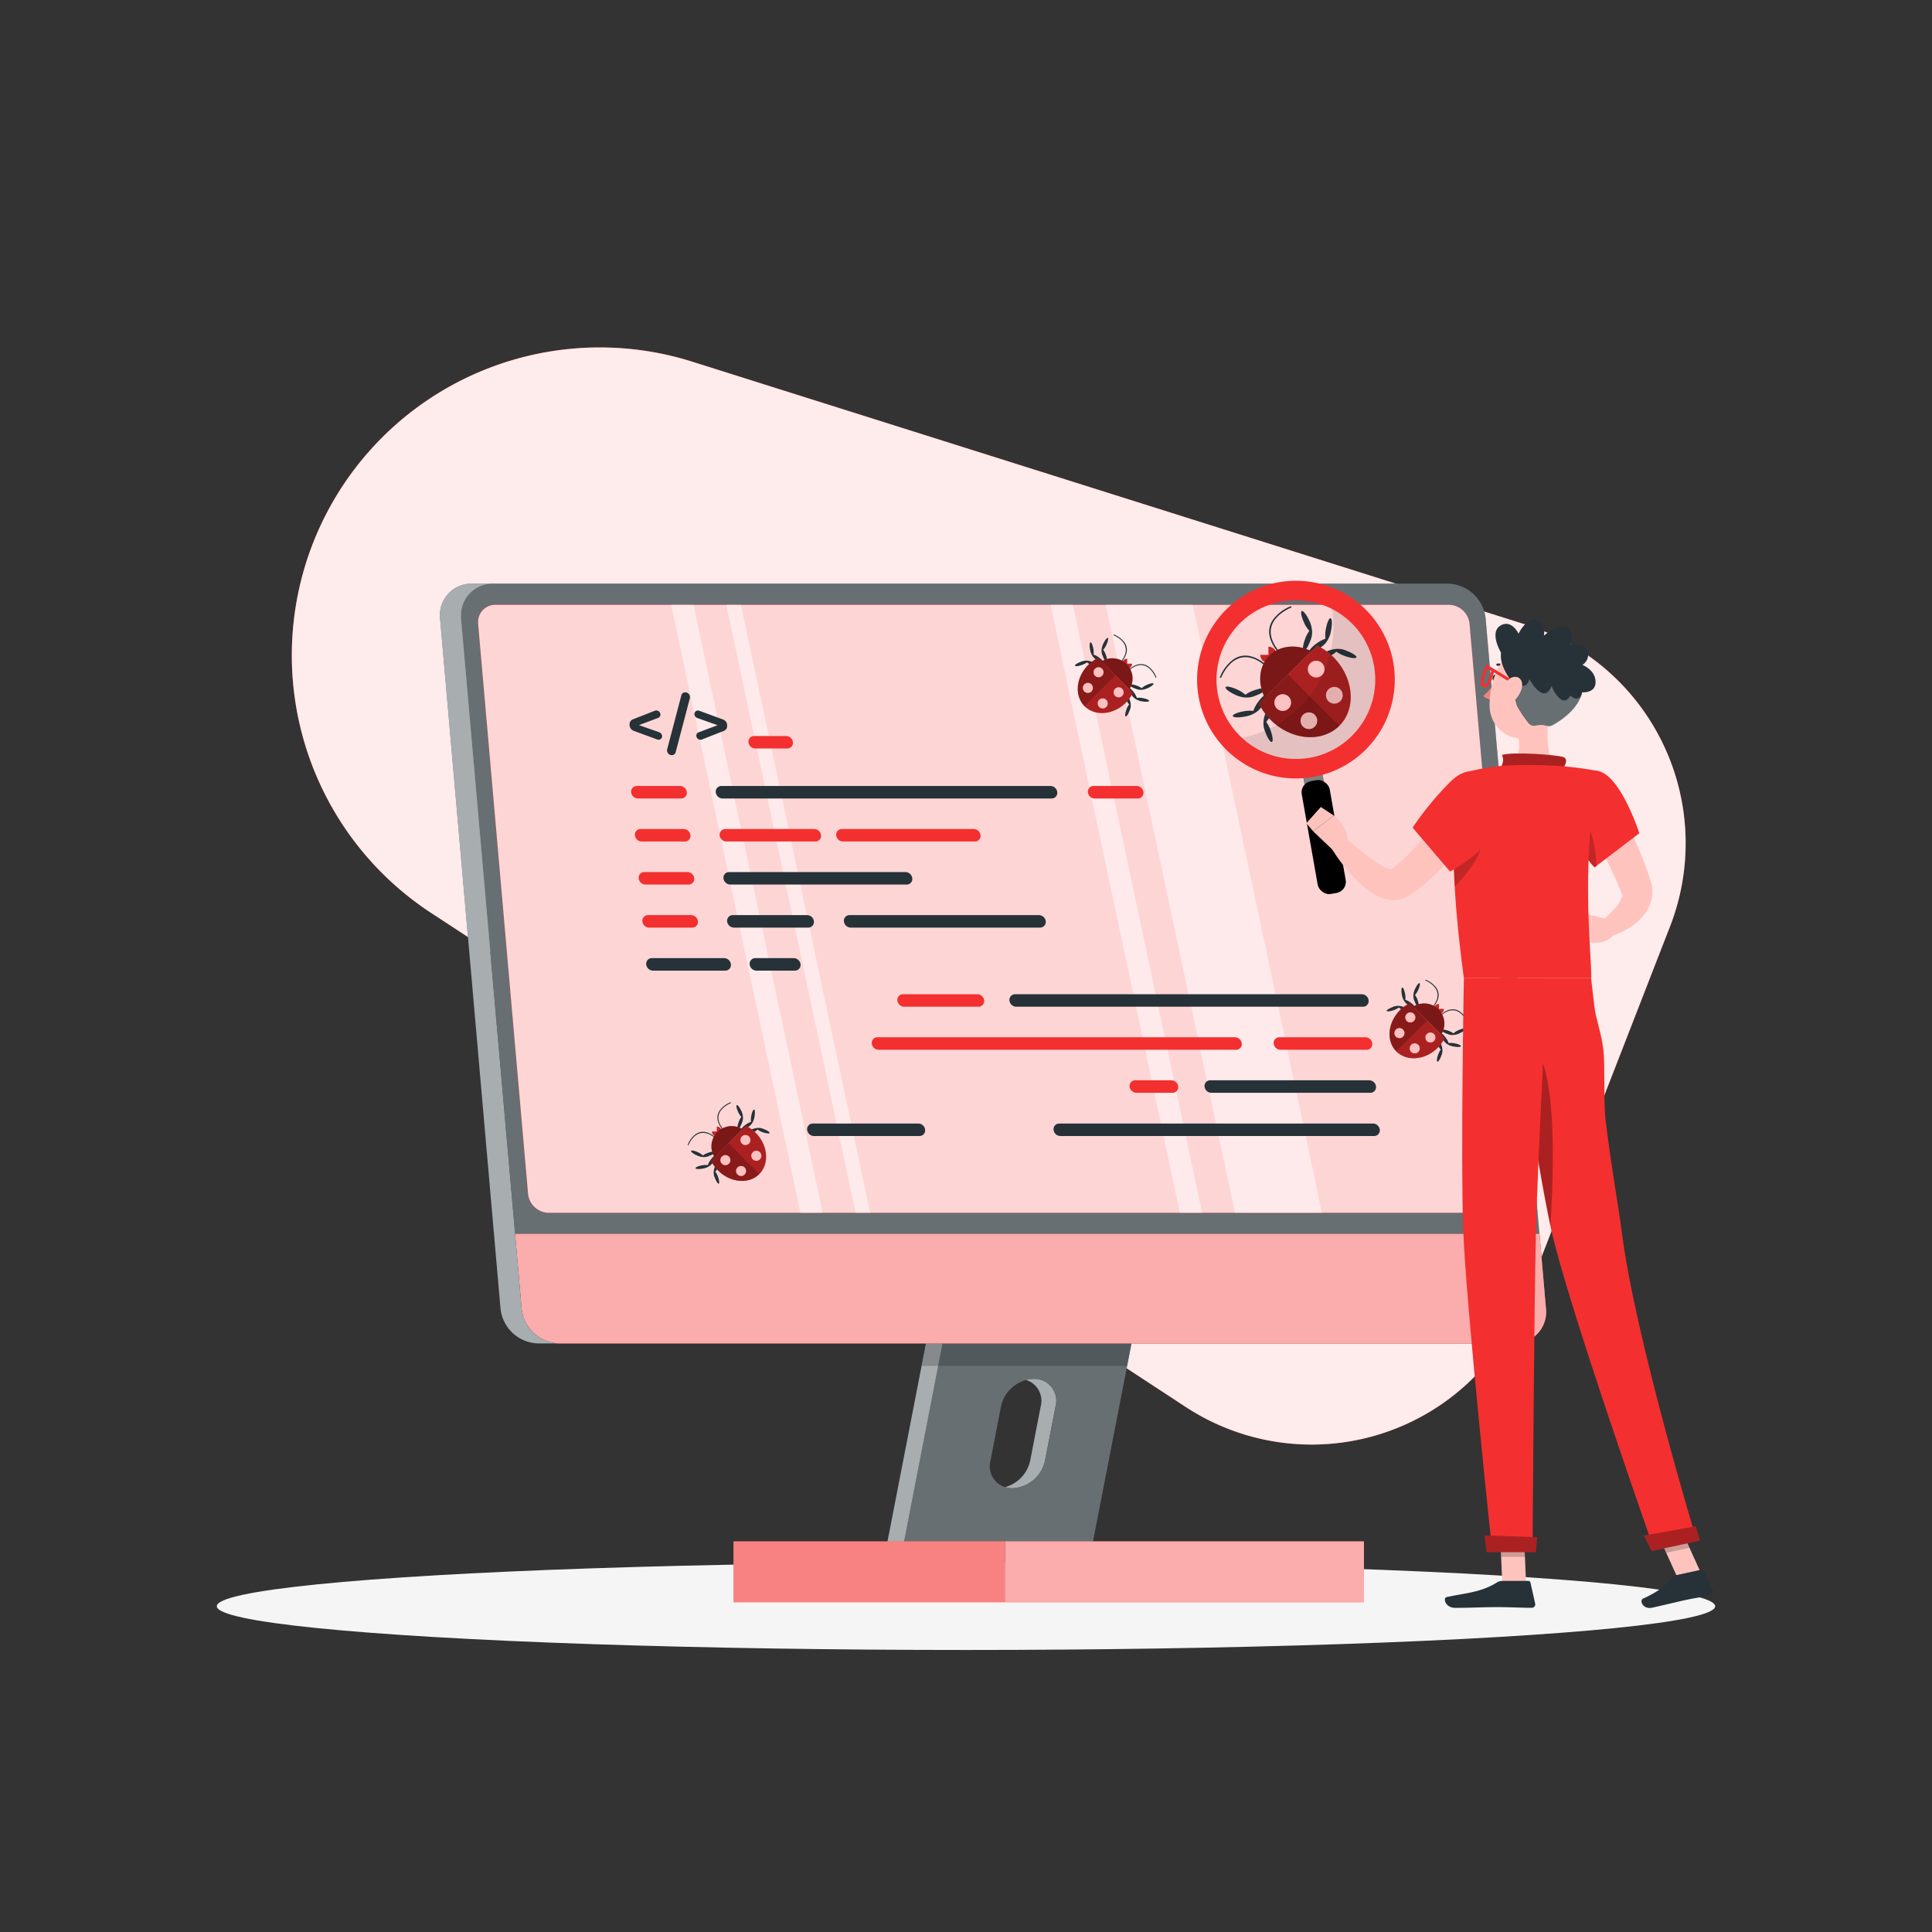 <svg xmlns="http://www.w3.org/2000/svg" viewBox="0 0 500 500"><rect x="0" y="0" width="500" height="500" fill="#333333" stroke="none"/><g id="freepik--background-simple--inject-1"><path d="M179.18,93.61l215.56,68a59.37,59.37,0,0,1,37.47,78.13L394.78,336a59.38,59.38,0,0,1-87.87,28.15L111.55,236.25A79.67,79.67,0,0,1,94.1,118.46h0A79.67,79.67,0,0,1,179.18,93.61Z" style="fill:#F42F2F"></path><path d="M179.18,93.61l215.56,68a59.37,59.37,0,0,1,37.47,78.13L394.78,336a59.38,59.38,0,0,1-87.87,28.15L111.55,236.25A79.67,79.67,0,0,1,94.1,118.46h0A79.67,79.67,0,0,1,179.18,93.61Z" style="fill:#fff;opacity:0.9"></path></g><g id="freepik--Shadow--inject-1"><ellipse id="freepik--path--inject-1" cx="250" cy="415.69" rx="193.89" ry="11.32" style="fill:#f5f5f5"></ellipse></g><g id="freepik--Device--inject-1"><path d="M252.89,301.09l-19.1,98.24h49l19.1-98.24Zm20.32,62.84-2.75,14.14a9,9,0,0,1-8.44,7.07,5.66,5.66,0,0,1-5.69-7.07l2.74-14.14a9,9,0,0,1,8.45-7.07A5.66,5.66,0,0,1,273.21,363.93Z" style="fill:#263238"></path><path d="M252.89,301.09l-19.1,98.24h49l19.1-98.24Zm20.32,62.84-2.75,14.14a9,9,0,0,1-8.44,7.07,5.66,5.66,0,0,1-5.69-7.07l2.74-14.14a9,9,0,0,1,8.45-7.07A5.66,5.66,0,0,1,273.21,363.93Z" style="fill:#fff;opacity:0.3"></path><polygon points="233.9 399.33 229.6 399.33 248.69 301.09 252.99 301.09 233.9 399.33" style="fill:#263238"></polygon><polygon points="233.9 399.33 229.6 399.33 248.69 301.09 252.99 301.09 233.9 399.33" style="fill:#fff;opacity:0.6"></polygon><polygon points="252.88 301.09 248.69 301.09 238.51 353.5 291.7 353.5 301.89 301.09 252.99 301.09 252.88 301.09" style="opacity:0.2"></polygon><path d="M267.52,356.86a7.67,7.67,0,0,0-2,.27,5.64,5.64,0,0,1,3.82,6.8l-2.74,14.14a9.12,9.12,0,0,1-6.48,6.8,6.65,6.65,0,0,0,1.87.27,9,9,0,0,0,8.44-7.07l2.75-14.14A5.66,5.66,0,0,0,267.52,356.86Z" style="fill:#263238"></path><path d="M267.52,356.86a7.67,7.67,0,0,0-2,.27,5.64,5.64,0,0,1,3.82,6.8l-2.74,14.14a9.12,9.12,0,0,1-6.48,6.8,6.65,6.65,0,0,0,1.87.27,9,9,0,0,0,8.44-7.07l2.75-14.14A5.66,5.66,0,0,0,267.52,356.86Z" style="fill:#fff;opacity:0.6"></path><rect x="189.83" y="398.9" width="70.32" height="15.76" style="fill:#F42F2F"></rect><rect x="189.83" y="398.9" width="70.32" height="15.76" style="fill:#fff;opacity:0.4"></rect><rect x="260.15" y="398.9" width="92.84" height="15.76" style="fill:#F42F2F"></rect><rect x="260.15" y="398.9" width="92.84" height="15.76" style="fill:#fff;opacity:0.6"></rect><path d="M144.79,347.67H391.86a8.13,8.13,0,0,0,8.28-8,7.67,7.67,0,0,0-.05-1.07L384.48,160.09a10.05,10.05,0,0,0-9.82-9.05H127.59a8.13,8.13,0,0,0-8.28,8,7.67,7.67,0,0,0,0,1.07L135,338.63A10,10,0,0,0,144.79,347.67Z" style="fill:#263238"></path><path d="M144.79,347.67H391.86a8.13,8.13,0,0,0,8.28-8,7.67,7.67,0,0,0-.05-1.07L384.48,160.09a10.05,10.05,0,0,0-9.82-9.05H127.59a8.13,8.13,0,0,0-8.28,8,7.67,7.67,0,0,0,0,1.07L135,338.63A10,10,0,0,0,144.79,347.67Z" style="fill:#fff;opacity:0.3"></path><path d="M398.42,319.34l1.68,19.29a8.14,8.14,0,0,1-7.16,9,7.6,7.6,0,0,1-1.07.05H144.79a10,10,0,0,1-9.81-9.05l-1.7-19.29Z" style="fill:#F42F2F"></path><path d="M398.42,319.34l1.68,19.29a8.14,8.14,0,0,1-7.16,9,7.6,7.6,0,0,1-1.07.05H144.79a10,10,0,0,1-9.81-9.05l-1.7-19.29Z" style="fill:#fff;isolation:isolate;opacity:0.6"></path><path d="M142,313.87H388.75a4.4,4.4,0,0,0,4.49-4.32,3.71,3.71,0,0,0,0-.58L380.31,161.42a5.44,5.44,0,0,0-5.33-4.89H128.24a4.41,4.41,0,0,0-4.5,4.32,5.44,5.44,0,0,0,0,.57L136.67,309A5.45,5.45,0,0,0,142,313.87Z" style="fill:#F42F2F"></path><path d="M142,313.87H388.75a4.4,4.4,0,0,0,4.49-4.32,3.71,3.71,0,0,0,0-.58L380.31,161.42a5.44,5.44,0,0,0-5.33-4.89H128.24a4.41,4.41,0,0,0-4.5,4.32,5.44,5.44,0,0,0,0,.57L136.67,309A5.45,5.45,0,0,0,142,313.87Z" style="fill:#F42F2F;isolation:isolate;opacity:0.8"></path><path d="M142,313.87H388.75a4.4,4.4,0,0,0,4.49-4.32,3.71,3.71,0,0,0,0-.58L380.31,161.42a5.44,5.44,0,0,0-5.33-4.89H128.24a4.41,4.41,0,0,0-4.5,4.32,5.44,5.44,0,0,0,0,.57L136.67,309A5.45,5.45,0,0,0,142,313.87Z" style="fill:#fff;isolation:isolate;opacity:0.8"></path><g style="opacity:0.5"><polygon points="319.61 313.87 342.13 313.87 308.69 156.53 286.16 156.53 319.61 313.87" style="fill:#fff"></polygon><polygon points="305.34 313.87 311.11 313.87 277.66 156.53 271.89 156.53 305.34 313.87" style="fill:#fff"></polygon><polygon points="221.42 313.87 225.19 313.87 191.75 156.53 187.97 156.53 221.42 313.87" style="fill:#fff"></polygon><polygon points="207.15 313.87 212.91 313.87 179.47 156.53 173.7 156.53 207.15 313.87" style="fill:#fff"></polygon></g><path d="M122.13,151.07h5.46a8.13,8.13,0,0,0-8.28,8,7.6,7.6,0,0,0,0,1.07L135,338.63a10,10,0,0,0,9.81,9.05h-5.46a10.05,10.05,0,0,1-9.82-9.05L113.89,160.1a8.15,8.15,0,0,1,7.19-9A9.23,9.23,0,0,1,122.13,151.07Z" style="fill:#263238"></path><path d="M122.13,151.07h5.46a8.13,8.13,0,0,0-8.28,8,7.6,7.6,0,0,0,0,1.07L135,338.63a10,10,0,0,0,9.81,9.05h-5.46a10.05,10.05,0,0,1-9.82-9.05L113.89,160.1a8.15,8.15,0,0,1,7.19-9A9.23,9.23,0,0,1,122.13,151.07Z" style="fill:#fff;isolation:isolate;opacity:0.6"></path><path d="M176.24,206.65H165.1a1.81,1.81,0,0,1-1.76-1.62h0a1.47,1.47,0,0,1,1.48-1.62H176a1.79,1.79,0,0,1,1.75,1.62h0A1.46,1.46,0,0,1,176.24,206.65Z" style="fill:#F42F2F"></path><path d="M203.73,193.71h-8.26a1.79,1.79,0,0,1-1.76-1.61h0a1.45,1.45,0,0,1,1.47-1.62h8.27a1.8,1.8,0,0,1,1.76,1.62h0A1.46,1.46,0,0,1,203.73,193.71Z" style="fill:#F42F2F"></path><path d="M294.44,206.65H283.3a1.79,1.79,0,0,1-1.75-1.62h0a1.46,1.46,0,0,1,1.47-1.62h11.14a1.81,1.81,0,0,1,1.76,1.62h0A1.47,1.47,0,0,1,294.44,206.65Z" style="fill:#F42F2F"></path><path d="M272.17,206.65H187a1.8,1.8,0,0,1-1.76-1.62h0a1.46,1.46,0,0,1,1.47-1.62h85.15a1.8,1.8,0,0,1,1.76,1.62h0A1.46,1.46,0,0,1,272.17,206.65Z" style="fill:#263238"></path><path d="M177.21,217.78H166.08a1.79,1.79,0,0,1-1.76-1.61h0a1.45,1.45,0,0,1,1.47-1.62h11.14a1.8,1.8,0,0,1,1.76,1.62h0A1.45,1.45,0,0,1,177.21,217.78Z" style="fill:#F42F2F"></path><path d="M211,217.78H188a1.8,1.8,0,0,1-1.76-1.61h0a1.47,1.47,0,0,1,1.48-1.62h23a1.79,1.79,0,0,1,1.76,1.62h0A1.45,1.45,0,0,1,211,217.78Z" style="fill:#F42F2F"></path><path d="M252.3,217.78H218.17a1.8,1.8,0,0,1-1.76-1.61h0a1.46,1.46,0,0,1,1.48-1.62H252a1.8,1.8,0,0,1,1.76,1.62h0A1.45,1.45,0,0,1,252.3,217.78Z" style="fill:#F42F2F"></path><path d="M178.19,228.92H167.05a1.8,1.8,0,0,1-1.76-1.61h0a1.46,1.46,0,0,1,1.48-1.62h11.14a1.79,1.79,0,0,1,1.75,1.62h0A1.45,1.45,0,0,1,178.19,228.92Z" style="fill:#F42F2F"></path><path d="M234.59,228.92H189a1.79,1.79,0,0,1-1.76-1.61h0a1.45,1.45,0,0,1,1.47-1.62h45.63a1.8,1.8,0,0,1,1.76,1.62h0A1.45,1.45,0,0,1,234.59,228.92Z" style="fill:#263238"></path><path d="M179.16,240.06H168a1.79,1.79,0,0,1-1.75-1.62h0a1.45,1.45,0,0,1,1.47-1.61h11.14a1.8,1.8,0,0,1,1.76,1.61h0A1.46,1.46,0,0,1,179.16,240.06Z" style="fill:#F42F2F"></path><path d="M209.16,240.06H189.94a1.8,1.8,0,0,1-1.76-1.62h0a1.46,1.46,0,0,1,1.48-1.61h19.22a1.8,1.8,0,0,1,1.76,1.61h0A1.46,1.46,0,0,1,209.16,240.06Z" style="fill:#263238"></path><path d="M253.17,260.54H234a1.8,1.8,0,0,1-1.76-1.62h0a1.45,1.45,0,0,1,1.47-1.61h19.23a1.78,1.78,0,0,1,1.75,1.61h0A1.46,1.46,0,0,1,253.17,260.54Z" style="fill:#F42F2F"></path><path d="M352.69,260.54H263a1.81,1.81,0,0,1-1.76-1.62h0a1.45,1.45,0,0,1,1.48-1.61h89.73a1.78,1.78,0,0,1,1.75,1.61h0A1.46,1.46,0,0,1,352.69,260.54Z" style="fill:#263238"></path><path d="M319.89,271.68H227.38a1.8,1.8,0,0,1-1.76-1.62h0a1.46,1.46,0,0,1,1.47-1.62h92.52a1.81,1.81,0,0,1,1.76,1.62h0A1.47,1.47,0,0,1,319.89,271.68Z" style="fill:#F42F2F"></path><path d="M353.66,271.68H331.39a1.8,1.8,0,0,1-1.76-1.62h0a1.46,1.46,0,0,1,1.47-1.62h22.28a1.81,1.81,0,0,1,1.76,1.62h0A1.46,1.46,0,0,1,353.66,271.68Z" style="fill:#F42F2F"></path><path d="M303.44,282.81H294.1a1.8,1.8,0,0,1-1.76-1.61h0a1.46,1.46,0,0,1,1.48-1.62h9.34a1.8,1.8,0,0,1,1.76,1.62h0A1.46,1.46,0,0,1,303.44,282.81Z" style="fill:#F42F2F"></path><path d="M354.64,282.81H313.5a1.8,1.8,0,0,1-1.76-1.61h0a1.46,1.46,0,0,1,1.48-1.62h41.13a1.79,1.79,0,0,1,1.76,1.62h0A1.45,1.45,0,0,1,354.64,282.81Z" style="fill:#263238"></path><path d="M238,294H210.64a1.79,1.79,0,0,1-1.75-1.62h0a1.45,1.45,0,0,1,1.47-1.61h27.31a1.78,1.78,0,0,1,1.75,1.61h0A1.45,1.45,0,0,1,238,294Z" style="fill:#263238"></path><path d="M355.61,294h-81.2a1.79,1.79,0,0,1-1.75-1.62h0a1.45,1.45,0,0,1,1.47-1.61h81.2a1.8,1.8,0,0,1,1.76,1.61h0A1.47,1.47,0,0,1,355.61,294Z" style="fill:#263238"></path><path d="M269.16,240.06h-49a1.8,1.8,0,0,1-1.76-1.62h0a1.45,1.45,0,0,1,1.48-1.61h49a1.8,1.8,0,0,1,1.76,1.61h0A1.47,1.47,0,0,1,269.16,240.06Z" style="fill:#263238"></path><path d="M187.68,251.2H169a1.81,1.81,0,0,1-1.76-1.62h0a1.46,1.46,0,0,1,1.48-1.62H187.4a1.81,1.81,0,0,1,1.76,1.62h0A1.47,1.47,0,0,1,187.68,251.2Z" style="fill:#263238"></path><path d="M205.7,251.2h-9.93a1.8,1.8,0,0,1-1.76-1.62h0a1.46,1.46,0,0,1,1.47-1.62h9.94a1.81,1.81,0,0,1,1.76,1.62h0A1.47,1.47,0,0,1,205.7,251.2Z" style="fill:#263238"></path><path d="M170.29,185.8l-4.93,1.86,5.25,1.85a1.13,1.13,0,0,1,.74.93v0a.91.91,0,0,1-1.27.93L164,189.14a1.66,1.66,0,0,1-1.06-1.36l0-.24a1.33,1.33,0,0,1,.82-1.36l5.73-2.25a1.08,1.08,0,0,1,1.43.93h0A.91.91,0,0,1,170.29,185.8Z" style="fill:#263238"></path><path d="M177.34,179.18h0a1.24,1.24,0,0,1,1.2,1.5l-3.68,14a1,1,0,0,1-1,.76h0a1.25,1.25,0,0,1-1.2-1.51l3.68-14A1,1,0,0,1,177.34,179.18Z" style="fill:#263238"></path><path d="M188.18,187.54l0,.24a1.3,1.3,0,0,1-.82,1.36l-5.72,2.25a1.08,1.08,0,0,1-1.43-.93v0a.89.89,0,0,1,.57-.93l4.93-1.85-5.26-1.86a1.13,1.13,0,0,1-.73-.94h0a.91.91,0,0,1,1.27-.93l6.11,2.25A1.63,1.63,0,0,1,188.18,187.54Z" style="fill:#263238"></path></g><g id="freepik--Bugs--inject-1"><path d="M378.08,270.74c0-.24-.7-.56-1.67-.73a4.46,4.46,0,0,0-1.51-.06,4.78,4.78,0,0,0-.69-1.31c-.56-.8-1.17-1.34-1.36-1.21s.1.9.66,1.7a3.26,3.26,0,0,0,1.25,1.22,4.23,4.23,0,0,0,1.51.5C377.23,271,378,271,378.08,270.74Z" style="fill:#263238"></path><path d="M373,273.23a3.18,3.18,0,0,0,.28-1.71,4.23,4.23,0,0,0-.45-1.53c-.42-.89-.92-1.52-1.14-1.42s-.05.9.36,1.78a4.63,4.63,0,0,0,.82,1.28,4.73,4.73,0,0,0-.68,1.31c-.33.92-.42,1.73-.2,1.81S372.69,274.15,373,273.23Z" style="fill:#263238"></path><path d="M379.2,266.26c-.1-.21-.89-.05-1.78.36a4.63,4.63,0,0,0-1.28.82,5,5,0,0,0-1.31-.68c-.92-.33-1.73-.42-1.81-.2s.6.68,1.52,1a3.19,3.19,0,0,0,1.71.28,4,4,0,0,0,1.53-.45C378.67,267,379.3,266.48,379.2,266.26Z" style="fill:#263238"></path><path d="M362.91,255.56c.23,0,.56.71.73,1.67a4.4,4.4,0,0,1,.05,1.51,4.78,4.78,0,0,1,1.31.69c.8.56,1.34,1.17,1.21,1.36s-.9-.1-1.7-.66a3.26,3.26,0,0,1-1.22-1.25,4.37,4.37,0,0,1-.5-1.5C362.62,256.41,362.67,255.6,362.91,255.56Z" style="fill:#263238"></path><path d="M360.41,260.61a3.29,3.29,0,0,1,1.71-.28,4.23,4.23,0,0,1,1.53.45c.89.42,1.52.93,1.42,1.14s-.9.05-1.78-.36a4.63,4.63,0,0,1-1.28-.82,4.73,4.73,0,0,1-1.31.68c-.92.33-1.73.43-1.81.2S359.49,261,360.41,260.61Z" style="fill:#263238"></path><path d="M367.38,254.44c.21.1.05.9-.36,1.78a4.63,4.63,0,0,1-.82,1.28,4.73,4.73,0,0,1,.68,1.31c.33.92.42,1.73.2,1.81s-.67-.6-1-1.52a3.18,3.18,0,0,1-.28-1.71,4.23,4.23,0,0,1,.45-1.53C366.65,255,367.16,254.34,367.38,254.44Z" style="fill:#263238"></path><path d="M372.4,259.83a1.27,1.27,0,1,0,1.27,1.27H372.4Z" style="fill:#F42F2F"></path><path d="M372.4,259.83a1.27,1.27,0,1,0,1.27,1.27H372.4Z" style="opacity:0.2"></path><path d="M364.85,259.61a9.7,9.7,0,0,0-2.53,1.82c-3.21,3.21-3.63,8-.94,10.68s7.48,2.28,10.68-.93a9.48,9.48,0,0,0,1.82-2.53Z" style="fill:#F42F2F"></path><path d="M364.85,259.61a9.7,9.7,0,0,0-2.53,1.82c-3.21,3.21-3.63,8-.94,10.68s7.48,2.28,10.68-.93a9.48,9.48,0,0,0,1.82-2.53Z" style="opacity:0.3"></path><path d="M365.75,260.52l7.23,7.22a5.23,5.23,0,0,0-7.23-7.22Z" style="fill:#F42F2F"></path><path d="M365.75,260.52l7.23,7.22a5.23,5.23,0,0,0-7.23-7.22Z" style="opacity:0.5"></path><path d="M364.85,259.61a9.7,9.7,0,0,0-2.53,1.82c-3.21,3.21-3.63,8-.94,10.68l8-8Z" style="opacity:0.2"></path><path d="M368.9,253.77a6.53,6.53,0,0,1,2.09,1.39c1.55,1.56,1.24,3.45,0,5.1-.09.11.07.27.15.16,1.16-1.5,1.71-3.3.47-4.93a6.4,6.4,0,0,0-2.63-1.93c-.13-.06-.18.16-.05.21Z" style="fill:#263238"></path><path d="M379.94,264.54a6.3,6.3,0,0,0-1.94-2.62c-1.62-1.24-3.42-.7-4.92.46-.11.09,0,.24.15.16,1.65-1.27,3.55-1.59,5.1,0a6.6,6.6,0,0,1,1.4,2.1c0,.13.26.07.21-.06Z" style="fill:#263238"></path><path d="M365.91,264.23a1.3,1.3,0,1,1,0-1.84A1.3,1.3,0,0,1,365.91,264.23Z" style="fill:#F42F2F"></path><path d="M371.1,269.42a1.29,1.29,0,1,1,0-1.83A1.29,1.29,0,0,1,371.1,269.42Z" style="fill:#F42F2F"></path><path d="M363.09,268.29a1.3,1.3,0,1,1,0-1.84A1.3,1.3,0,0,1,363.09,268.29Z" style="fill:#F42F2F"></path><circle cx="366.13" cy="271.32" r="1.3" style="fill:#F42F2F"></circle><g style="opacity:0.7"><path d="M365.91,264.23a1.3,1.3,0,1,1,0-1.84A1.3,1.3,0,0,1,365.91,264.23Z" style="fill:#fff"></path><path d="M371.1,269.42a1.29,1.29,0,1,1,0-1.83A1.29,1.29,0,0,1,371.1,269.42Z" style="fill:#fff"></path><path d="M363.09,268.29a1.3,1.3,0,1,1,0-1.84A1.3,1.3,0,0,1,363.09,268.29Z" style="fill:#fff"></path><circle cx="366.13" cy="271.32" r="1.3" style="fill:#fff"></circle></g><path d="M297.4,181.4c0-.24-.71-.56-1.67-.73a4.52,4.52,0,0,0-1.52-.06,4.7,4.7,0,0,0-.68-1.31c-.56-.8-1.17-1.34-1.37-1.2s.1.89.66,1.69a3.2,3.2,0,0,0,1.26,1.22,4.09,4.09,0,0,0,1.5.5C296.54,181.68,297.35,181.63,297.4,181.4Z" style="fill:#263238"></path><path d="M292.34,183.9a3.23,3.23,0,0,0,.28-1.72,4.14,4.14,0,0,0-.45-1.53c-.41-.88-.92-1.52-1.14-1.42s0,.9.36,1.78a4.63,4.63,0,0,0,.82,1.28,5,5,0,0,0-.68,1.31c-.33.92-.42,1.73-.2,1.81S292,184.81,292.34,183.9Z" style="fill:#263238"></path><path d="M298.52,176.93c-.1-.22-.9-.06-1.79.35a4.71,4.71,0,0,0-1.27.82,4.75,4.75,0,0,0-1.31-.67c-.92-.34-1.73-.43-1.81-.21s.59.68,1.51,1a3.38,3.38,0,0,0,1.72.29,4.41,4.41,0,0,0,1.53-.46C298,177.65,298.62,177.14,298.52,176.93Z" style="fill:#263238"></path><path d="M282.22,166.22c.23,0,.56.71.73,1.67a4.74,4.74,0,0,1,.06,1.51,4.93,4.93,0,0,1,1.31.69c.8.56,1.34,1.17,1.2,1.37s-.89-.11-1.69-.67a3.19,3.19,0,0,1-1.22-1.25,4.13,4.13,0,0,1-.51-1.5C281.93,167.08,282,166.26,282.22,166.22Z" style="fill:#263238"></path><path d="M279.72,171.28a3.36,3.36,0,0,1,1.72-.29,4.41,4.41,0,0,1,1.53.46c.88.41,1.52.92,1.42,1.13s-.9.06-1.79-.36a4.27,4.27,0,0,1-1.27-.82,4.73,4.73,0,0,1-1.31.68c-.92.34-1.73.43-1.81.2S278.8,171.61,279.72,171.28Z" style="fill:#263238"></path><path d="M286.69,165.1c.22.1.06.9-.36,1.78a4.41,4.41,0,0,1-.82,1.28,4.73,4.73,0,0,1,.68,1.31c.34.92.43,1.73.2,1.81s-.67-.6-1-1.51a3.27,3.27,0,0,1-.29-1.72,4.2,4.2,0,0,1,.46-1.53C286,165.64,286.48,165,286.69,165.1Z" style="fill:#263238"></path><path d="M291.71,170.49a1.27,1.27,0,1,0,1.27,1.27h-1.27Z" style="fill:#F42F2F"></path><path d="M291.71,170.49a1.27,1.27,0,1,0,1.27,1.27h-1.27Z" style="opacity:0.2"></path><path d="M284.16,170.27a9.75,9.75,0,0,0-2.53,1.83c-3.21,3.2-3.62,8-.93,10.67s7.47,2.28,10.68-.93a9.7,9.7,0,0,0,1.82-2.53Z" style="fill:#F42F2F"></path><path d="M284.16,170.27a9.75,9.75,0,0,0-2.53,1.83c-3.21,3.2-3.62,8-.93,10.67s7.47,2.28,10.68-.93a9.7,9.7,0,0,0,1.82-2.53Z" style="opacity:0.3"></path><path d="M285.07,171.18l7.22,7.22a5.23,5.23,0,0,0-7.22-7.22Z" style="fill:#F42F2F"></path><path d="M285.07,171.18l7.22,7.22a5.23,5.23,0,0,0-7.22-7.22Z" style="opacity:0.5"></path><path d="M284.16,170.27a9.75,9.75,0,0,0-2.53,1.83c-3.21,3.2-3.62,8-.93,10.67l8-8Z" style="opacity:0.2"></path><path d="M288.21,164.43a6.47,6.47,0,0,1,2.1,1.39c1.55,1.57,1.24,3.46,0,5.11-.08.11.07.26.16.15,1.16-1.5,1.7-3.3.46-4.93a6.36,6.36,0,0,0-2.62-1.93c-.13-.05-.19.16-.06.21Z" style="fill:#263238"></path><path d="M299.25,175.2a6.36,6.36,0,0,0-1.93-2.62c-1.63-1.24-3.43-.7-4.93.46-.11.09.05.24.16.16,1.64-1.27,3.54-1.59,5.1,0a6.42,6.42,0,0,1,1.39,2.09c0,.13.27.07.21-.06Z" style="fill:#263238"></path><path d="M285.22,174.89a1.3,1.3,0,0,1-1.83,0,1.29,1.29,0,1,1,1.83,0Z" style="fill:#F42F2F"></path><circle cx="289.5" cy="179.17" r="1.3" style="fill:#F42F2F"></circle><path d="M282.41,179a1.3,1.3,0,0,1-1.84-1.83,1.3,1.3,0,1,1,1.84,1.83Z" style="fill:#F42F2F"></path><path d="M286.36,182.9a1.3,1.3,0,1,1-1.84-1.83,1.3,1.3,0,0,1,1.84,1.83Z" style="fill:#F42F2F"></path><g style="opacity:0.7"><path d="M285.22,174.89a1.3,1.3,0,0,1-1.83,0,1.29,1.29,0,1,1,1.83,0Z" style="fill:#fff"></path><circle cx="289.5" cy="179.17" r="1.3" style="fill:#fff"></circle><path d="M282.41,179a1.3,1.3,0,0,1-1.84-1.83,1.3,1.3,0,1,1,1.84,1.83Z" style="fill:#fff"></path><path d="M286.36,182.9a1.3,1.3,0,1,1-1.84-1.83,1.3,1.3,0,0,1,1.84,1.83Z" style="fill:#fff"></path></g><path d="M195.15,287.15c-.23,0-.56.7-.72,1.67a4.21,4.21,0,0,0-.06,1.51,4.78,4.78,0,0,0-1.31.69c-.8.56-1.34,1.17-1.21,1.36s.9-.1,1.7-.66a3.26,3.26,0,0,0,1.22-1.25,4.44,4.44,0,0,0,.5-1.51C195.44,288,195.39,287.19,195.15,287.15Z" style="fill:#263238"></path><path d="M197.65,292.2a3.18,3.18,0,0,0-1.71-.28,4.23,4.23,0,0,0-1.53.45c-.89.42-1.52.92-1.42,1.14s.9.05,1.78-.36a4.63,4.63,0,0,0,1.28-.82,4.73,4.73,0,0,0,1.31.68c.92.33,1.73.42,1.81.2S198.57,292.54,197.65,292.2Z" style="fill:#263238"></path><path d="M190.68,286c-.21.1-.05.89.36,1.78a4.79,4.79,0,0,0,.82,1.28,5,5,0,0,0-.68,1.31c-.33.92-.42,1.73-.2,1.81s.67-.6,1-1.52a3.22,3.22,0,0,0,.28-1.72,4.25,4.25,0,0,0-.45-1.52C191.41,286.56,190.9,285.93,190.68,286Z" style="fill:#263238"></path><path d="M180,302.32c0-.23.7-.56,1.67-.73a4.73,4.73,0,0,1,1.51-.06,4.9,4.9,0,0,1,.69-1.3c.56-.81,1.17-1.34,1.36-1.21s-.1.9-.66,1.7a3.26,3.26,0,0,1-1.25,1.22,4.45,4.45,0,0,1-1.5.5C180.83,302.61,180,302.56,180,302.32Z" style="fill:#263238"></path><path d="M185,304.82a3.19,3.19,0,0,1-.28-1.71,4.23,4.23,0,0,1,.45-1.53c.42-.89.92-1.52,1.14-1.42s0,.89-.36,1.78a4.79,4.79,0,0,1-.82,1.28,4.73,4.73,0,0,1,.68,1.31c.33.92.42,1.73.2,1.81S185.37,305.74,185,304.82Z" style="fill:#263238"></path><path d="M178.86,297.85c.1-.21.9-.05,1.78.36a4.63,4.63,0,0,1,1.28.82,4.73,4.73,0,0,1,1.31-.68c.92-.33,1.73-.42,1.81-.2s-.6.67-1.52,1a3.18,3.18,0,0,1-1.71.28,4.23,4.23,0,0,1-1.53-.45C179.39,298.58,178.76,298.07,178.86,297.85Z" style="fill:#263238"></path><path d="M184.25,292.83a1.27,1.27,0,1,0,1.26-1.27v1.27Z" style="fill:#F42F2F"></path><path d="M184.25,292.83a1.27,1.27,0,1,0,1.26-1.27v1.27Z" style="opacity:0.2"></path><path d="M184,300.38a9.7,9.7,0,0,0,1.82,2.53c3.21,3.21,8,3.63,10.68.94s2.27-7.48-.93-10.68a9.48,9.48,0,0,0-2.53-1.82Z" style="fill:#F42F2F"></path><path d="M184,300.38a9.7,9.7,0,0,0,1.82,2.53c3.21,3.21,8,3.63,10.68.94s2.27-7.48-.93-10.68a9.48,9.48,0,0,0-2.53-1.82Z" style="opacity:0.3"></path><path d="M184.93,299.48l7.23-7.23a5.24,5.24,0,0,0-7.23,7.23Z" style="fill:#F42F2F"></path><path d="M184.93,299.48l7.23-7.23a5.24,5.24,0,0,0-7.23,7.23Z" style="opacity:0.5"></path><path d="M184,300.38a9.7,9.7,0,0,0,1.82,2.53c3.21,3.21,8,3.63,10.68.94l-8-8Z" style="opacity:0.2"></path><path d="M178.19,296.33a6.42,6.42,0,0,1,1.39-2.09c1.56-1.55,3.45-1.24,5.1,0,.11.09.27-.07.16-.15-1.5-1.16-3.3-1.71-4.93-.47a6.33,6.33,0,0,0-1.93,2.63c-.06.13.16.18.21.05Z" style="fill:#263238"></path><path d="M189,285.29a6.3,6.3,0,0,0-2.62,1.94c-1.24,1.62-.7,3.42.46,4.92.09.11.24,0,.16-.15-1.27-1.65-1.59-3.55,0-5.1a6.34,6.34,0,0,1,2.1-1.4c.13-.05.07-.26-.06-.21Z" style="fill:#263238"></path><circle cx="187.73" cy="300.24" r="1.3" style="fill:#F42F2F"></circle><circle cx="192.92" cy="295.04" r="1.3" style="fill:#F42F2F"></circle><path d="M192.7,302.14a1.29,1.29,0,1,1-1.83,1.83,1.3,1.3,0,0,1,0-1.83A1.29,1.29,0,0,1,192.7,302.14Z" style="fill:#F42F2F"></path><path d="M196.66,298.19a1.3,1.3,0,1,1-1.84,0A1.3,1.3,0,0,1,196.66,298.19Z" style="fill:#F42F2F"></path><g style="opacity:0.7"><circle cx="187.73" cy="300.24" r="1.3" style="fill:#fff"></circle><circle cx="192.92" cy="295.04" r="1.3" style="fill:#fff"></circle><path d="M192.7,302.14a1.29,1.29,0,1,1-1.83,1.83,1.3,1.3,0,0,1,0-1.83A1.29,1.29,0,0,1,192.7,302.14Z" style="fill:#fff"></path><path d="M196.66,298.19a1.3,1.3,0,1,1-1.84,0A1.3,1.3,0,0,1,196.66,298.19Z" style="fill:#fff"></path></g><path d="M344.35,160c-.39-.07-.93,1.17-1.22,2.78a7.72,7.72,0,0,0-.1,2.52,8.07,8.07,0,0,0-2.18,1.14c-1.33.94-2.23,2-2,2.28s1.49-.17,2.82-1.1a5.37,5.37,0,0,0,2-2.09,7.07,7.07,0,0,0,.84-2.51C344.82,161.43,344.74,160.08,344.35,160Z" style="fill:#263238"></path><path d="M348.51,168.43a5.35,5.35,0,0,0-2.86-.47,7.07,7.07,0,0,0-2.55.76c-1.47.68-2.53,1.53-2.37,1.89s1.5.09,3-.6a7.91,7.91,0,0,0,2.13-1.36,8.28,8.28,0,0,0,2.18,1.13c1.53.55,2.88.7,3,.33S350,169,348.51,168.43Z" style="fill:#263238"></path><path d="M336.89,158.14c-.35.16-.09,1.5.6,3a7.67,7.67,0,0,0,1.37,2.13,8,8,0,0,0-1.13,2.18c-.56,1.53-.71,2.88-.34,3s1.12-1,1.68-2.53a5.34,5.34,0,0,0,.47-2.86,7,7,0,0,0-.75-2.54C338.1,159,337.25,158,336.89,158.14Z" style="fill:#263238"></path><path d="M319.05,185.3c-.06-.39,1.18-.93,2.78-1.21a7.51,7.51,0,0,1,2.53-.1,8.1,8.1,0,0,1,1.14-2.19c.94-1.33,2-2.23,2.28-2s-.17,1.49-1.11,2.82a5.23,5.23,0,0,1-2.08,2,6.87,6.87,0,0,1-2.51.84C320.48,185.78,319.12,185.69,319.05,185.3Z" style="fill:#263238"></path><path d="M327.48,189.46a5.34,5.34,0,0,1-.47-2.86,7,7,0,0,1,.75-2.54c.69-1.48,1.54-2.54,1.9-2.37s.09,1.5-.6,3a7.67,7.67,0,0,1-1.37,2.13,7.66,7.66,0,0,1,1.13,2.19c.56,1.53.71,2.88.34,3S328,191,327.48,189.46Z" style="fill:#263238"></path><path d="M317.18,177.85c.17-.36,1.5-.09,3,.6a7.45,7.45,0,0,1,2.12,1.36,8.23,8.23,0,0,1,2.19-1.13c1.53-.56,2.88-.71,3-.34s-1,1.13-2.53,1.68a5.5,5.5,0,0,1-2.86.48,7.07,7.07,0,0,1-2.55-.76C318.08,179.05,317,178.21,317.18,177.85Z" style="fill:#263238"></path><path d="M326.17,169.48a2.11,2.11,0,1,0,2.11-2.11v2.11Z" style="fill:#F42F2F"></path><path d="M326.17,169.48a2.11,2.11,0,1,0,2.11-2.11v2.11Z" style="opacity:0.2"></path><path d="M325.81,182.06a16,16,0,0,0,3,4.22c5.35,5.35,13.32,6,17.8,1.56s3.79-12.46-1.55-17.8a16.17,16.17,0,0,0-4.22-3Z" style="fill:#F42F2F"></path><path d="M325.81,182.06a16,16,0,0,0,3,4.22c5.35,5.35,13.32,6,17.8,1.56s3.79-12.46-1.55-17.8a16.17,16.17,0,0,0-4.22-3Z" style="opacity:0.3"></path><path d="M327.31,180.56l12.05-12.05c-3.8-1.87-8.13-1.54-10.86,1.18S325.44,176.75,327.31,180.56Z" style="fill:#F42F2F"></path><path d="M327.31,180.56l12.05-12.05c-3.8-1.87-8.13-1.54-10.86,1.18S325.44,176.75,327.31,180.56Z" style="opacity:0.5"></path><path d="M325.81,182.06a16,16,0,0,0,3,4.22c5.35,5.35,13.32,6,17.8,1.56l-13.3-13.31Z" style="opacity:0.2"></path><path d="M316.07,175.31a10.93,10.93,0,0,1,2.32-3.49c2.61-2.58,5.76-2.06,8.5.06.19.14.45-.12.26-.26-2.5-1.93-5.5-2.84-8.21-.77a10.6,10.6,0,0,0-3.22,4.37c-.09.22.26.31.35.09Z" style="fill:#263238"></path><path d="M334,156.91a10.6,10.6,0,0,0-4.37,3.23c-2.06,2.7-1.16,5.71.78,8.21.14.19.4-.08.25-.26-2.11-2.74-2.64-5.91-.05-8.5a10.66,10.66,0,0,1,3.49-2.32c.21-.09.12-.45-.1-.36Z" style="fill:#263238"></path><path d="M333.5,180.3a2.16,2.16,0,1,1-3.06,0A2.16,2.16,0,0,1,333.5,180.3Z" style="fill:#F42F2F"></path><path d="M342.16,171.64a2.16,2.16,0,1,1-3.06,0A2.16,2.16,0,0,1,342.16,171.64Z" style="fill:#F42F2F"></path><circle cx="338.74" cy="186.52" r="2.16" style="fill:#F42F2F"></circle><path d="M346.85,178.41a2.16,2.16,0,1,1-3.05,0A2.16,2.16,0,0,1,346.85,178.41Z" style="fill:#F42F2F"></path><g style="opacity:0.7"><path d="M333.5,180.3a2.16,2.16,0,1,1-3.06,0A2.16,2.16,0,0,1,333.5,180.3Z" style="fill:#fff"></path><path d="M342.16,171.64a2.16,2.16,0,1,1-3.06,0A2.16,2.16,0,0,1,342.16,171.64Z" style="fill:#fff"></path><circle cx="338.74" cy="186.52" r="2.16" style="fill:#fff"></circle><path d="M346.85,178.41a2.16,2.16,0,1,1-3.05,0A2.16,2.16,0,0,1,346.85,178.41Z" style="fill:#fff"></path></g></g><g id="freepik--character-2--inject-1"><rect x="337.31" y="198.56" width="5.04" height="5.04" transform="translate(-29.75 62.06) rotate(-10)"></rect><rect x="337.31" y="198.56" width="5.04" height="5.04" transform="translate(-29.75 62.06) rotate(-10)" style="fill:#fff;opacity:0.5"></rect><rect x="338.9" y="201.81" width="7.35" height="29.64" rx="2.92" transform="translate(-32.41 62.78) rotate(-10)"></rect><path d="M344.3,155.37c.13.55.25,1.1.35,1.67a29.35,29.35,0,0,1-23.81,34q-.84.15-1.68.24a22.37,22.37,0,1,0,25.14-35.91Z" style="opacity:0.1"></path><path d="M330.94,150.69a25.58,25.58,0,1,0,29.64,20.75A25.59,25.59,0,0,0,330.94,150.69Zm8,45.42a20.54,20.54,0,1,1,16.66-23.79A20.54,20.54,0,0,1,339,196.11Z" style="fill:#F42F2F"></path><path d="M416,204.27c1,1.53,1.82,3,2.68,4.51s1.66,3,2.44,4.58a103.93,103.93,0,0,1,4.28,9.55c.66,1.64,1.22,3.33,1.76,5l.1.33.14.53a10.11,10.11,0,0,1,.19,1.1,8.91,8.91,0,0,1-.05,2.25,9.65,9.65,0,0,1-1.45,3.77,14.37,14.37,0,0,1-4.68,4.36,19.1,19.1,0,0,1-2.54,1.31,20.76,20.76,0,0,1-2.69,1l-1.89-4a34.75,34.75,0,0,0,3.31-3.09,9.46,9.46,0,0,0,2.06-3.09,1.31,1.31,0,0,0,0-1.27l-.07-.13a.25.25,0,0,1,0-.07l-.11-.27q-.89-2.19-1.91-4.38c-1.36-2.93-2.85-5.83-4.41-8.71l-2.37-4.31L408.31,209Z" style="fill:#ffc3bd"></path><path d="M416.31,238l-4.4-1.15-.25,7.12s3.44.51,5.55-1.6Z" style="fill:#ffc3bd"></path><polygon points="405.66 235.65 406.66 241.89 411.65 243.96 411.91 236.84 405.66 235.65" style="fill:#ffc3bd"></polygon><path d="M387.44,175.57c-.1.48-.44.83-.76.76s-.49-.51-.39-1,.43-.83.75-.76S387.54,175.08,387.44,175.57Z" style="fill:#263238"></path><path d="M387.05,176.4a17.75,17.75,0,0,1-3.18,3.7,2.87,2.87,0,0,0,2.24.91Z" style="fill:#ed847e"></path><path d="M389.77,173.22a.31.31,0,0,0,.2-.07.3.3,0,0,0,0-.42,2.89,2.89,0,0,0-2.48-1,.3.3,0,0,0-.24.34.29.29,0,0,0,.34.23h0a2.38,2.38,0,0,1,2,.79A.27.27,0,0,0,389.77,173.22Z" style="fill:#263238"></path><path d="M401.31,182.42c-.88,4.5-1.77,12.76,1.39,15.77,0,0-1.24,4.57-9.61,4.57-9.21,0-4.4-4.57-4.4-4.57,5-1.2,4.9-4.93,4-8.43Z" style="fill:#ffc3bd"></path><path d="M404.51,199c.68-1.25,1.42-2.68-.12-3.13s-12.52-1.41-15.7-.48c1,1.74-.68,3.88-.68,3.88Z" style="fill:#F42F2F"></path><path d="M404.51,199c.68-1.25,1.42-2.68-.12-3.13s-12.52-1.41-15.7-.48c1,1.74-.68,3.88-.68,3.88Z" style="opacity:0.3"></path><polygon points="394.95 409.85 388.79 409.85 388.17 395.58 394.33 395.58 394.95 409.85" style="fill:#ffc3bd"></polygon><polygon points="440.16 407 434.14 408.3 428.1 395.01 434.12 393.71 440.16 407" style="fill:#ffc3bd"></polygon><path d="M433.56,407.7l6.77-1.47a.54.54,0,0,1,.6.3l2.35,5.1a.91.91,0,0,1-.65,1.26c-2.37.47-3.55.58-6.53,1.22-1.83.4-6,1.41-8.48,1.95s-3.4-1.88-2.42-2.33c4.42-2,6.27-3.79,7.47-5.45A1.46,1.46,0,0,1,433.56,407.7Z" style="fill:#263238"></path><path d="M388.83,409.14h6.72a.54.54,0,0,1,.53.42L397.3,415a.9.9,0,0,1-.89,1.1c-2.43,0-5.93-.18-9-.18-3.57,0-6.65.19-10.83.19-2.53,0-3.24-2.56-2.18-2.79,4.82-1.05,8.76-1.17,12.92-3.73A2.86,2.86,0,0,1,388.83,409.14Z" style="fill:#263238"></path><path d="M413.73,199.58c5.77,1.32,10.53,16.06,10.53,16.06l-11.59,8.84a25.24,25.24,0,0,1-6.15-11.38C404.53,205.37,407.82,198.23,413.73,199.58Z" style="fill:#F42F2F"></path><path d="M408.78,210.42c3.14,3.1,4.16,8.75,4.4,13.67l-.51.39a25.31,25.31,0,0,1-6.16-11.38q-.17-.71-.3-1.38Z" style="opacity:0.2"></path><path d="M379.21,199.9s-6.55,7.4-.36,53.25H411.8c.23-5.06-2.95-29.74,1.93-53.57a86.4,86.4,0,0,0-11-1.39,119,119,0,0,0-14,0A61.19,61.19,0,0,0,379.21,199.9Z" style="fill:#F42F2F"></path><path d="M376.33,213.91l.13-.11,7.49,1.79c.43,5.07-4.78,11.12-7.47,13.89A146,146,0,0,1,376.33,213.91Z" style="opacity:0.2"></path><polygon points="388.17 395.59 388.49 402.94 394.65 402.94 394.34 395.59 388.17 395.59" style="opacity:0.2"></polygon><polygon points="434.12 393.71 428.1 395.02 431.22 401.87 437.24 400.56 434.12 393.71" style="opacity:0.2"></polygon><path d="M403.89,177.84c-1.58,5.9-2.21,9.44-5.85,11.89-5.49,3.7-12.31-.54-12.53-6.8-.19-5.64,2.43-14.35,8.77-15.54A8.35,8.35,0,0,1,403.89,177.84Z" style="fill:#ffc3bd"></path><path d="M390.54,253.15s7,47.08,10.83,64.71c4.2,19.32,26.74,83.22,26.74,83.22l11-2.39s-15.76-52.07-19.29-79.08c-1.16-8.87-2.8-17.31-4.3-29.79-.55-4.62-.09-14.1-.57-18.18-.51-4.29-2-8.12-2.32-11.17l-.86-7.32Z" style="fill:#F42F2F"></path><path d="M425.47,397.4c-.05,0,2,4,2,4l12.41-2.69L438.88,395Z" style="fill:#F42F2F"></path><path d="M425.47,397.4c-.05,0,2,4,2,4l12.41-2.69L438.88,395Z" style="opacity:0.3"></path><path d="M395,269.92c8.08,1.59,7.23,31.73,6.25,47.24-2.33-11-5.74-32.05-8.07-47A2.77,2.77,0,0,1,395,269.92Z" style="opacity:0.3"></path><path d="M378.85,253.15s-.85,46.06-.18,64.84c.7,19.54,7.52,83.53,7.52,83.53h10.44s.38-62.84.85-82c.5-20.93,3-66.34,3-66.34Z" style="fill:#F42F2F"></path><path d="M384.18,397.36s.59,4.33.59,4.33h12.7l.34-3.86Z" style="fill:#F42F2F"></path><path d="M384.18,397.36s.59,4.33.59,4.33h12.7l.34-3.86Z" style="opacity:0.3"></path><path d="M376.32,205.6c-.95,1.49-2,3.14-3.11,4.68s-2.21,3.08-3.36,4.57-2.33,3-3.57,4.33c-.59.71-1.24,1.34-1.86,2s-1.28,1.28-1.94,1.85l-1,.88-1,.79-.41.33a4.61,4.61,0,0,1-1.06-.33,15.88,15.88,0,0,1-2.14-1.12,72.34,72.34,0,0,1-8.84-6.92l-3.47,2.8a42.86,42.86,0,0,0,8.08,9.79,19.69,19.69,0,0,0,2.87,2.1,11,11,0,0,0,4.18,1.55,7.27,7.27,0,0,0,3.14-.27,6.79,6.79,0,0,0,1.59-.73l.71-.47c.47-.31,1-.62,1.42-.95l1.32-1a61.14,61.14,0,0,0,9-9.05c1.3-1.63,2.58-3.26,3.76-5s2.31-3.37,3.42-5.29Zm-15.88,19.46a1,1,0,0,1-.3,0l.1,0C360.43,225,360.51,225,360.44,225.06Z" style="fill:#ffc3bd"></path><path d="M388.28,209.22c2,8.26-13,16.34-13,16.34l-9.7-11.37a80.6,80.6,0,0,1,9.91-12C382.3,195.7,386.78,202.93,388.28,209.22Z" style="fill:#F42F2F"></path><path d="M345.42,220.44l-5.58-5.3,5.36-4.09s4.42,3.17,3.32,7.51Z" style="fill:#ffc3bd"></path><polygon points="338.08 213.06 341.82 208.85 345.2 211.06 339.84 215.13 338.08 213.06" style="fill:#ffc3bd"></polygon><path d="M391.3,176.4s-3.33-3.84-2.83-7.47c0,0-3.1-5.2-.2-7S393,164,393,164s1.87-4.07,4.56-3.57,2,4.07,2,4.07,3.6-3.14,5.85-2.17.93,4.48.93,4.48,3.68-.7,4.53,1.59a3.2,3.2,0,0,1-1.35,3.68s3.31,1.23,3.41,4.32-3.46,2.77-3.46,2.77-.61,4.6-7.68,8.51a1.88,1.88,0,0,1-1.47.16,5.25,5.25,0,0,0-2.79-.07,1.9,1.9,0,0,1-2-.72,31.56,31.56,0,0,1-2.92-4.37A42.72,42.72,0,0,1,391.3,176.4Z" style="fill:#263238"></path><path d="M406.42,180c-2.19,3.93-4.88-2.45-4.88-2.45-2,5.12-5.75-1.8-5.75-1.8-.94,3.62-4.49.65-4.49.65a42.72,42.72,0,0,0,1.37,6.28,30.68,30.68,0,0,0,2.92,4.37,1.9,1.9,0,0,0,2,.72,5.25,5.25,0,0,1,2.79.07,1.88,1.88,0,0,0,1.47-.16c7.07-3.91,7.68-8.51,7.68-8.51C408.54,182.29,406.42,180,406.42,180Z" style="fill:#fff;opacity:0.3"></path><path d="M384.29,177.91a1.24,1.24,0,0,1-.27,0,1.06,1.06,0,0,1-.67-.59c-.58-1.33,1-4.59,1.17-5l.18-.37,6.8,4.12-.39.65L386.63,174c-.2.85-.81,3.15-1.79,3.74A1,1,0,0,1,384.29,177.91ZM385,173c-.6,1.3-1.29,3.26-1,3.95a.24.24,0,0,0,.18.17.23.23,0,0,0,.23,0c.65-.39,1.26-2.35,1.5-3.51Z" style="fill:#F42F2F"></path><path d="M393.84,178.08a6.88,6.88,0,0,1-2.49,3.68c-1.6,1.19-2.8,0-2.68-1.8.1-1.63,1.06-4.22,2.83-4.7S394.3,176.31,393.84,178.08Z" style="fill:#ffc3bd"></path></g></svg>